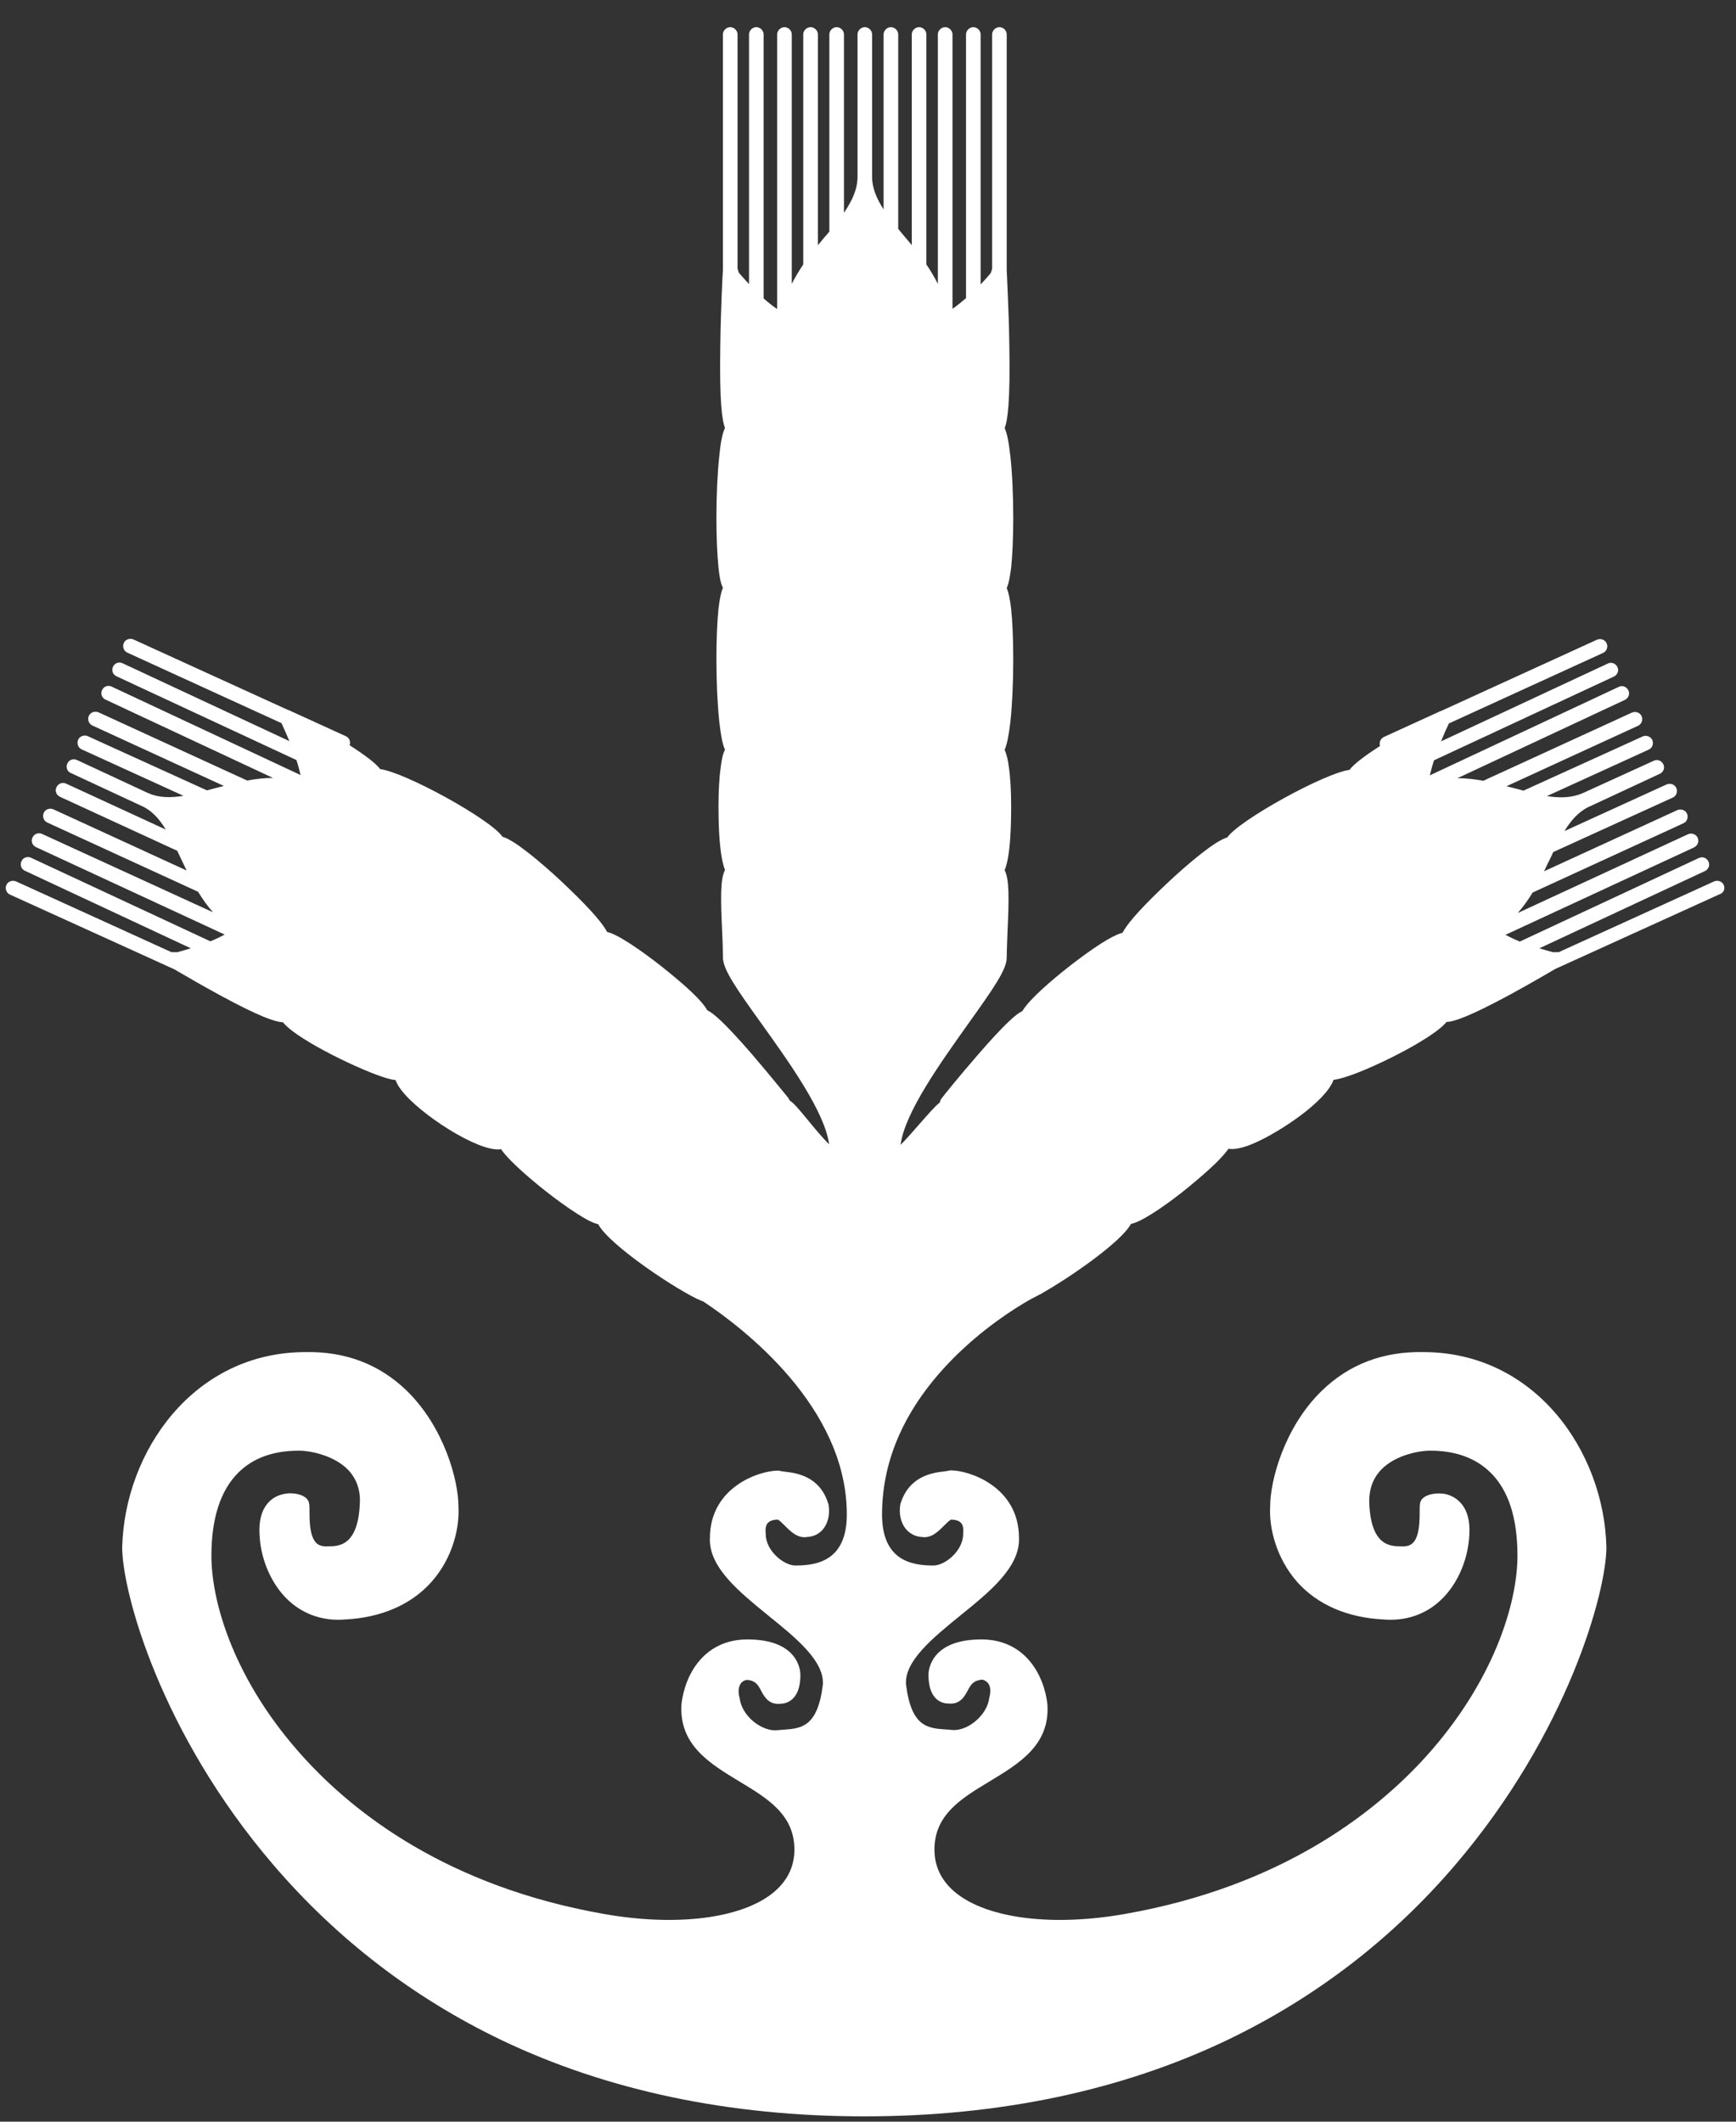 <svg width="54" height="66" viewBox="0 0 54 66" fill="none" xmlns="http://www.w3.org/2000/svg">
<rect x="0" y="0" width="54" height="66" fill="#333333" stroke="none"/>
<path d="M53.62 27.531C53.572 27.418 53.434 27.37 53.32 27.418L48.484 29.62H48.476H48.306C48.151 29.58 48.014 29.54 47.884 29.499L53.036 27.095C53.15 27.039 53.198 26.91 53.142 26.797C53.085 26.684 52.955 26.636 52.841 26.692L47.275 29.29C47.097 29.217 46.951 29.144 46.829 29.08L52.695 26.361C52.809 26.305 52.858 26.176 52.809 26.063C52.76 25.95 52.622 25.901 52.509 25.95L47.21 28.402C47.389 28.201 47.535 27.991 47.673 27.765L52.363 25.611C52.476 25.563 52.525 25.425 52.476 25.312C52.428 25.2 52.29 25.151 52.176 25.2L48.03 27.103C48.087 26.982 48.143 26.861 48.2 26.748C48.241 26.668 48.281 26.587 48.314 26.506L52.03 24.812C52.144 24.764 52.192 24.627 52.144 24.514C52.095 24.401 51.957 24.352 51.843 24.401L48.663 25.853C48.865 25.522 49.101 25.256 49.409 25.103C49.425 25.095 49.45 25.087 49.466 25.079L51.632 24.07C51.714 24.03 51.762 23.949 51.762 23.869C51.762 23.836 51.754 23.804 51.738 23.772C51.681 23.659 51.551 23.61 51.438 23.667L49.263 24.659C49.247 24.667 49.222 24.675 49.206 24.683C48.874 24.82 48.517 24.828 48.119 24.764L51.283 23.32C51.397 23.271 51.446 23.134 51.397 23.021C51.348 22.909 51.21 22.86 51.097 22.909L47.389 24.595C47.308 24.57 47.227 24.554 47.145 24.53C47.048 24.506 46.959 24.482 46.861 24.457L50.951 22.578C51.064 22.529 51.113 22.392 51.064 22.279C51.016 22.166 50.878 22.118 50.764 22.166L46.139 24.288C45.88 24.24 45.612 24.207 45.336 24.207L50.545 21.771C50.659 21.715 50.707 21.585 50.651 21.473C50.594 21.36 50.464 21.311 50.35 21.368L44.476 24.119C44.508 23.989 44.549 23.828 44.606 23.651L50.204 21.045C50.318 20.988 50.367 20.859 50.31 20.747C50.253 20.634 50.123 20.585 50.01 20.642L44.825 23.062C44.89 22.909 44.955 22.739 45.044 22.562L45.068 22.505L49.864 20.311C49.977 20.262 50.026 20.125 49.977 20.012C49.928 19.899 49.791 19.851 49.677 19.899L44.841 22.11C44.825 22.118 44.809 22.118 44.792 22.126C44.792 22.126 44.776 22.134 44.744 22.15L43.048 22.925C42.942 22.973 42.894 23.094 42.926 23.207C42.374 23.562 42.099 23.788 41.977 23.949C41.214 24.046 38.553 25.506 38.171 26.055C38.123 26.063 38.074 26.087 38.009 26.119C37.555 26.345 36.703 27.087 36.111 27.66C35.356 28.386 35.039 28.781 34.918 29.015C34.731 29.064 34.342 29.241 33.498 29.879C32.962 30.282 32.224 30.895 31.916 31.29C31.875 31.339 31.834 31.395 31.802 31.452C31.623 31.532 31.275 31.823 30.415 32.815C29.838 33.477 29.295 34.154 29.295 34.162C29.279 34.186 29.262 34.203 29.254 34.227C29.254 34.227 29.246 34.259 29.23 34.299C29.084 34.412 28.905 34.622 28.605 34.961C28.435 35.154 28.191 35.437 28.013 35.614C28.143 34.606 29.27 33.041 30.106 31.863C30.901 30.75 31.315 30.161 31.315 29.79C31.315 29.572 31.331 29.282 31.34 28.983C31.388 27.926 31.396 27.346 31.25 27.071C31.364 26.797 31.453 26.24 31.453 25.095C31.453 24.611 31.429 24.167 31.38 23.852C31.356 23.659 31.315 23.465 31.25 23.328C31.323 23.159 31.38 22.876 31.429 22.457C31.486 21.924 31.518 21.214 31.518 20.505C31.518 19.899 31.494 19.343 31.453 18.948C31.421 18.665 31.38 18.447 31.315 18.294C31.388 18.133 31.421 17.891 31.453 17.657C31.494 17.262 31.518 16.713 31.518 16.116C31.518 15.414 31.486 14.712 31.429 14.196C31.38 13.768 31.331 13.486 31.25 13.317C31.34 13.099 31.429 12.518 31.396 10.719C31.38 9.59 31.315 8.492 31.315 8.404V1.071C31.315 0.95 31.21 0.845 31.088 0.845C30.966 0.845 30.861 0.95 30.861 1.071V8.363L30.82 8.492C30.715 8.621 30.609 8.734 30.504 8.847V1.071C30.504 0.95 30.398 0.845 30.277 0.845C30.155 0.845 30.049 0.95 30.049 1.071V9.275C29.887 9.412 29.749 9.525 29.628 9.606V1.071C29.628 0.95 29.522 0.845 29.4 0.845C29.279 0.845 29.173 0.95 29.173 1.071V8.831C29.068 8.621 28.946 8.42 28.816 8.226V1.071C28.816 0.95 28.711 0.845 28.589 0.845C28.467 0.845 28.362 0.95 28.362 1.071V7.629C28.289 7.532 28.208 7.444 28.135 7.355C28.07 7.274 28.005 7.202 27.94 7.121V1.071C27.94 0.95 27.834 0.845 27.713 0.845C27.591 0.845 27.485 0.95 27.485 1.071V6.516C27.274 6.185 27.128 5.854 27.128 5.508V1.071C27.128 0.95 27.023 0.845 26.901 0.845C26.78 0.845 26.674 0.95 26.674 1.071V5.508C26.674 5.895 26.496 6.258 26.252 6.621V1.071C26.252 0.95 26.147 0.845 26.025 0.845C25.903 0.845 25.798 0.95 25.798 1.071V7.202C25.757 7.25 25.717 7.307 25.668 7.355C25.595 7.444 25.514 7.54 25.441 7.629V1.071C25.441 0.95 25.335 0.845 25.214 0.845C25.092 0.845 24.986 0.95 24.986 1.071V8.226C24.857 8.42 24.735 8.621 24.629 8.831V1.071C24.629 0.95 24.524 0.845 24.402 0.845C24.28 0.845 24.175 0.95 24.175 1.071V9.614C24.053 9.533 23.907 9.42 23.753 9.283V1.071C23.753 0.95 23.648 0.845 23.526 0.845C23.404 0.845 23.299 0.95 23.299 1.071V8.839C23.201 8.734 23.096 8.613 22.982 8.484L22.942 8.355V1.071C22.942 0.95 22.836 0.845 22.715 0.845C22.593 0.845 22.487 0.95 22.487 1.071V8.396C22.479 8.484 22.422 9.582 22.406 10.711C22.374 12.51 22.463 13.091 22.552 13.309C22.471 13.478 22.414 13.76 22.374 14.188C22.317 14.712 22.285 15.414 22.285 16.108C22.285 16.705 22.309 17.253 22.349 17.649C22.374 17.891 22.406 18.125 22.487 18.286C22.422 18.439 22.382 18.657 22.349 18.939C22.309 19.335 22.285 19.891 22.285 20.496C22.285 21.206 22.317 21.916 22.374 22.449C22.422 22.868 22.471 23.151 22.552 23.32C22.479 23.457 22.447 23.643 22.422 23.844C22.374 24.167 22.349 24.603 22.349 25.087C22.349 26.24 22.447 26.797 22.552 27.063C22.406 27.337 22.414 27.918 22.463 28.975C22.479 29.273 22.487 29.564 22.487 29.782C22.487 30.153 22.901 30.75 23.696 31.855C24.532 33.025 25.66 34.59 25.79 35.598C25.587 35.397 25.311 35.066 25.141 34.856C24.848 34.501 24.686 34.307 24.556 34.227C24.548 34.211 24.548 34.211 24.548 34.203C24.54 34.178 24.524 34.154 24.508 34.138C24.5 34.13 23.956 33.452 23.388 32.791C22.528 31.799 22.179 31.508 22 31.427C21.887 31.218 21.579 30.879 20.84 30.274C20.232 29.774 19.428 29.193 19.015 29.032C18.966 29.015 18.925 28.999 18.885 28.991C18.763 28.757 18.447 28.362 17.692 27.636C17.1 27.063 16.248 26.321 15.793 26.095C15.737 26.063 15.68 26.047 15.631 26.03C15.258 25.482 12.597 24.022 11.826 23.925C11.704 23.764 11.428 23.538 10.876 23.183C10.917 23.078 10.868 22.949 10.755 22.9L9.059 22.126C9.034 22.11 9.01 22.102 9.01 22.102C8.994 22.094 8.978 22.086 8.961 22.086L4.15 19.891C4.036 19.843 3.898 19.891 3.85 20.004C3.801 20.117 3.85 20.254 3.963 20.303L8.759 22.497L8.783 22.554C8.864 22.731 8.937 22.9 9.002 23.054L3.817 20.634C3.704 20.577 3.566 20.625 3.517 20.738C3.46 20.851 3.509 20.988 3.623 21.037L9.221 23.643C9.278 23.82 9.318 23.981 9.351 24.11L3.476 21.36C3.363 21.303 3.225 21.352 3.176 21.465C3.119 21.577 3.168 21.715 3.282 21.763L8.491 24.199C8.223 24.199 7.955 24.232 7.688 24.28L3.063 22.158C2.949 22.11 2.811 22.158 2.762 22.271C2.714 22.384 2.762 22.521 2.876 22.57L6.965 24.449C6.868 24.474 6.771 24.498 6.681 24.522C6.6 24.546 6.519 24.562 6.438 24.587L2.73 22.9C2.616 22.852 2.478 22.9 2.43 23.013C2.381 23.126 2.43 23.264 2.543 23.312L5.708 24.756C5.31 24.82 4.945 24.82 4.621 24.675C4.604 24.667 4.58 24.659 4.564 24.651L2.397 23.643C2.284 23.586 2.146 23.635 2.097 23.747C2.081 23.78 2.073 23.812 2.073 23.844C2.073 23.933 2.121 24.014 2.203 24.046L4.369 25.054C4.385 25.062 4.41 25.07 4.426 25.079C4.734 25.224 4.961 25.482 5.156 25.805L2.057 24.377C1.943 24.32 1.805 24.377 1.756 24.49C1.7 24.603 1.756 24.74 1.87 24.788L5.513 26.466C5.554 26.547 5.594 26.636 5.635 26.724C5.692 26.845 5.748 26.958 5.805 27.079L1.659 25.175C1.545 25.127 1.407 25.175 1.359 25.288C1.31 25.401 1.359 25.538 1.472 25.587L6.162 27.741C6.3 27.967 6.446 28.176 6.625 28.378L1.31 25.942C1.196 25.885 1.059 25.942 1.01 26.055C0.953 26.168 1.01 26.305 1.123 26.353L6.99 29.072C6.868 29.136 6.722 29.209 6.544 29.282L0.969 26.684C0.856 26.628 0.718 26.676 0.669 26.789C0.612 26.902 0.661 27.039 0.775 27.087L5.935 29.499C5.805 29.54 5.667 29.58 5.513 29.62H5.343H5.335L0.499 27.418C0.385 27.37 0.247 27.418 0.198 27.531C0.15 27.644 0.198 27.781 0.312 27.829L5.424 30.153C5.708 30.322 6.268 30.645 6.844 30.96C8.077 31.629 8.564 31.791 8.799 31.799C8.937 31.968 9.221 32.194 9.813 32.533C10.422 32.88 11.177 33.234 11.72 33.436C11.923 33.509 12.126 33.581 12.304 33.597C12.337 33.686 12.386 33.783 12.467 33.888C13.018 34.638 14.86 35.824 15.542 35.752C15.558 35.752 15.566 35.752 15.582 35.743C15.72 35.945 16.004 36.244 16.556 36.712C17.059 37.139 17.83 37.72 18.333 37.978C18.39 38.002 18.495 38.059 18.609 38.083C18.958 38.744 21.124 40.18 21.814 40.463C21.838 40.471 21.854 40.479 21.879 40.487C23.128 41.318 26.341 43.77 26.341 47.11C26.341 48.538 25.433 48.699 24.743 48.699C24.386 48.699 23.818 48.248 23.818 47.715C23.818 47.707 23.818 47.699 23.818 47.691C23.802 47.546 23.826 47.441 23.883 47.376C23.972 47.279 24.134 47.271 24.191 47.271C24.232 47.279 24.345 47.392 24.41 47.457C24.589 47.635 24.808 47.86 25.1 47.812C25.295 47.804 25.473 47.723 25.595 47.578C25.757 47.384 25.822 47.11 25.773 46.812C25.773 46.803 25.773 46.795 25.765 46.779C25.498 45.908 24.759 45.819 24.402 45.779C24.345 45.771 24.289 45.763 24.256 45.755C24.24 45.747 24.224 45.747 24.199 45.747C23.631 45.747 22.082 46.247 22.082 47.852C22.049 48.756 22.99 49.514 23.899 50.256C24.759 50.95 25.652 51.676 25.595 52.41C25.433 53.725 24.922 53.766 24.378 53.806C24.305 53.814 24.24 53.814 24.175 53.822C23.956 53.846 23.688 53.749 23.453 53.564C23.201 53.362 23.031 53.08 23.007 52.814C23.007 52.806 23.007 52.797 22.998 52.789C22.966 52.66 22.958 52.483 23.047 52.362C23.104 52.289 23.193 52.257 23.242 52.257C23.51 52.281 23.583 52.418 23.68 52.604C23.777 52.781 23.915 53.039 24.28 52.999C24.54 52.991 24.743 52.83 24.832 52.556C24.897 52.37 24.897 52.168 24.897 52.096C24.897 51.983 24.848 50.998 23.25 50.998C21.903 50.998 21.303 52.088 21.197 53.015V53.023C21.124 54.282 22.073 54.855 22.99 55.411C23.891 55.952 24.743 56.468 24.71 57.597C24.694 58.106 24.467 58.541 24.037 58.888C23.039 59.687 21.019 59.937 18.763 59.534C13.927 58.678 11.022 56.412 9.432 54.653C7.322 52.33 6.576 49.893 6.576 48.393C6.576 47.231 6.86 46.36 7.412 45.811C7.874 45.351 8.507 45.126 9.302 45.126H9.327C9.57 45.126 10.357 45.239 10.828 45.722C11.087 45.997 11.217 46.344 11.193 46.771C11.136 48.102 10.527 48.102 10.203 48.102C10.195 48.102 10.195 48.102 10.187 48.102C10.041 48.11 9.927 48.078 9.846 48.006C9.627 47.796 9.627 47.288 9.627 47.013C9.627 46.844 9.627 46.755 9.586 46.682C9.481 46.481 9.091 46.408 8.799 46.481C8.58 46.529 8.069 46.739 8.069 47.594C8.069 48.433 8.418 49.272 8.986 49.797C9.465 50.232 10.073 50.434 10.738 50.377C11.858 50.321 12.783 49.917 13.408 49.224C14.098 48.457 14.3 47.497 14.26 46.852C14.26 46.061 13.822 44.408 12.661 43.27C11.809 42.439 10.746 42.036 9.505 42.06C6.024 42.06 3.874 45.15 3.801 48.135C3.801 49.514 4.986 53.919 8.515 58.025C10.487 60.324 12.872 62.155 15.599 63.462C18.893 65.035 22.69 65.834 26.885 65.834C31.08 65.834 34.877 65.035 38.171 63.462C40.898 62.155 43.283 60.332 45.255 58.025C48.776 53.911 49.969 49.506 49.969 48.127C49.896 45.142 47.746 42.06 44.273 42.06C43.023 42.036 41.961 42.439 41.109 43.27C39.948 44.4 39.51 46.061 39.51 46.852C39.47 47.497 39.681 48.457 40.362 49.224C40.995 49.925 41.92 50.321 43.032 50.377C43.705 50.434 44.322 50.232 44.792 49.797C45.36 49.28 45.709 48.433 45.709 47.594C45.709 46.747 45.198 46.537 44.987 46.481C44.695 46.416 44.306 46.481 44.2 46.682C44.16 46.755 44.16 46.844 44.16 47.013C44.16 47.288 44.16 47.804 43.94 48.006C43.859 48.078 43.754 48.11 43.6 48.102C43.592 48.102 43.592 48.102 43.583 48.102C43.259 48.102 42.65 48.102 42.593 46.771C42.577 46.344 42.699 45.997 42.959 45.722C43.429 45.23 44.224 45.126 44.46 45.126H44.484H44.492C45.279 45.126 45.912 45.359 46.367 45.811C46.926 46.36 47.202 47.231 47.202 48.393C47.202 49.893 46.448 52.33 44.346 54.653C42.756 56.404 39.851 58.678 35.015 59.534C32.76 59.937 30.739 59.687 29.741 58.888C29.311 58.541 29.084 58.106 29.068 57.597C29.035 56.468 29.887 55.952 30.788 55.411C31.705 54.855 32.662 54.282 32.581 53.023V53.015C32.475 52.088 31.875 50.998 30.528 50.998C28.93 50.998 28.881 51.983 28.881 52.096C28.881 52.886 29.303 52.991 29.498 52.991C29.863 53.031 30.001 52.773 30.098 52.596C30.195 52.41 30.268 52.281 30.536 52.249C30.585 52.249 30.666 52.281 30.731 52.354C30.828 52.475 30.812 52.652 30.78 52.781C30.78 52.789 30.78 52.797 30.772 52.806C30.747 53.072 30.577 53.354 30.325 53.556C30.098 53.741 29.83 53.838 29.603 53.814C29.538 53.806 29.465 53.798 29.4 53.798C28.857 53.758 28.346 53.717 28.183 52.402C28.127 51.668 29.019 50.95 29.879 50.248C30.788 49.514 31.729 48.748 31.697 47.844C31.697 46.239 30.139 45.739 29.579 45.739C29.563 45.739 29.538 45.739 29.522 45.747C29.49 45.755 29.433 45.763 29.376 45.771C29.019 45.811 28.281 45.908 28.013 46.771C28.013 46.779 28.005 46.787 28.005 46.803C27.956 47.094 28.021 47.376 28.183 47.57C28.313 47.715 28.483 47.804 28.678 47.812C28.97 47.86 29.189 47.635 29.368 47.457C29.433 47.392 29.538 47.288 29.579 47.271C29.644 47.271 29.814 47.279 29.895 47.376C29.952 47.441 29.976 47.546 29.96 47.691C29.96 47.699 29.96 47.707 29.96 47.715C29.96 48.248 29.392 48.699 29.035 48.699C28.346 48.699 27.437 48.538 27.437 47.11C27.437 45.384 28.175 43.754 29.628 42.278C30.544 41.35 31.518 40.721 32.062 40.414C32.143 40.374 32.232 40.326 32.338 40.269C32.354 40.261 32.362 40.261 32.378 40.253C32.394 40.245 32.411 40.237 32.427 40.221C33.336 39.704 34.885 38.623 35.177 38.075C35.291 38.051 35.397 37.994 35.461 37.97C35.883 37.76 36.581 37.268 37.238 36.703C37.79 36.236 38.074 35.937 38.212 35.735C38.415 35.768 38.699 35.703 39.056 35.542C39.786 35.219 41.23 34.283 41.482 33.59C41.652 33.573 41.863 33.501 42.074 33.428C42.626 33.227 43.372 32.871 43.981 32.525C44.565 32.186 44.857 31.96 44.995 31.791C45.23 31.782 45.709 31.621 46.951 30.951C47.527 30.637 48.087 30.314 48.371 30.145L53.482 27.821C53.62 27.781 53.669 27.644 53.62 27.531Z" fill="white"/>
</svg>
